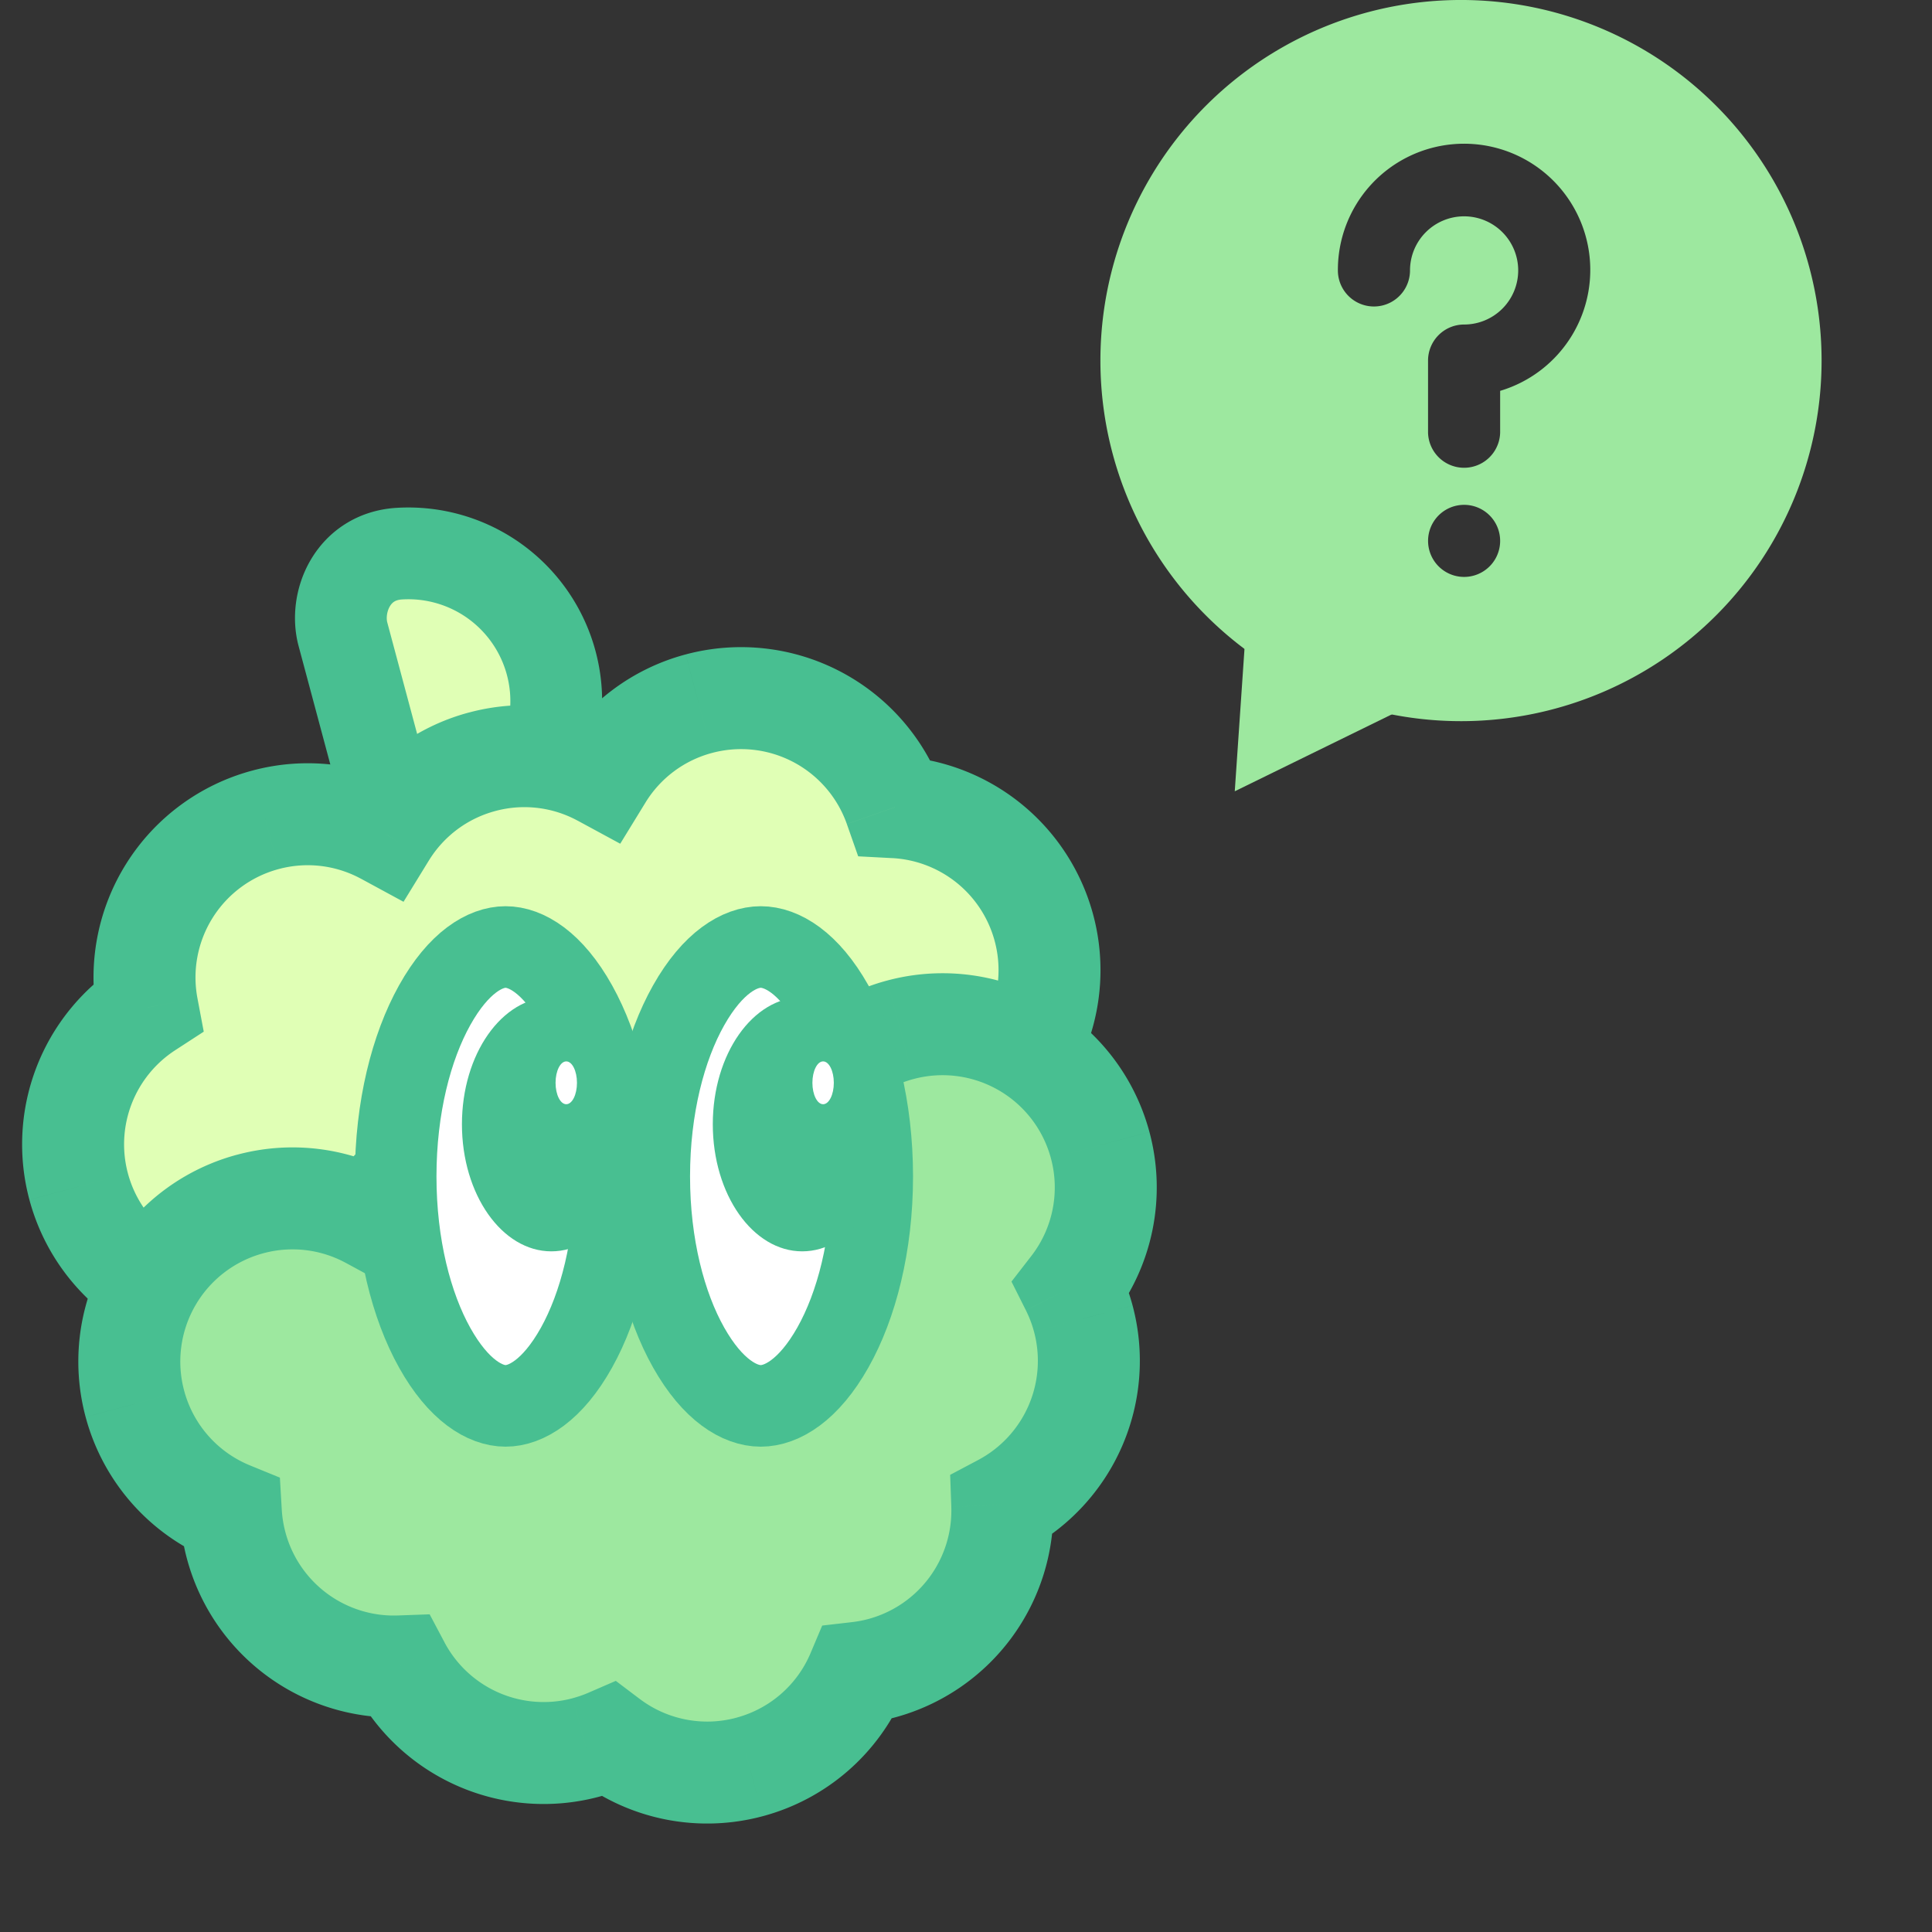<svg width="72" height="72" viewBox="0 0 72 72" fill="none" xmlns="http://www.w3.org/2000/svg">
    <rect x="0" y="0" width="72" height="72" fill="#333333" stroke="none"/>
    <g clip-path="url(#a)">
        <path d="M20.542 24.707a5.512 5.512 0 0 0-5.665-4.074c-1.736.109-2.419 1.803-2.096 3.006l1.573 5.873c.323 1.204 1.76 2.33 3.32 1.556a5.512 5.512 0 0 0 2.868-6.361z" fill="#E0FFB5" stroke="#48BF91" stroke-width="3.42"/>
        <path fill-rule="evenodd" clip-rule="evenodd" d="M33.354 30.083a6.083 6.083 0 0 1 1.252 11.946 6.06 6.06 0 0 1-4.47-.526 6.06 6.06 0 0 1-3.606 2.69 6.06 6.06 0 0 1-4.469-.526 6.06 6.06 0 0 1-3.607 2.69 6.06 6.06 0 0 1-4.468-.526 6.08 6.08 0 1 1-8.496-8.282 6.08 6.08 0 0 1 8.87-6.47 6.06 6.06 0 0 1 3.608-2.69 6.06 6.06 0 0 1 4.468.527 6.08 6.08 0 0 1 10.917 1.167z" fill="#E0FFB5"/>
        <path d="m33.354 30.083-1.794.628.422 1.202 1.272.067.1-1.897zm-3.217 11.42.905-1.67-1.582-.858-.942 1.534 1.619.994zm-8.076 2.164.905-1.67-1.582-.858-.942 1.534 1.62.994zm-8.075 2.164.904-1.67-1.582-.858-.942 1.534 1.62.994zM2.932 44.22l-1.836.492 1.836-.492zm2.557-6.672 1.036 1.593 1.068-.694-.236-1.252-1.868.353zm4.403-6.995L9.4 28.718l.492 1.836zm4.469.526-.905 1.67 1.582.858.942-1.534-1.62-.994zm3.607-2.69.491 1.835-.491-1.835zm4.468.526-.905 1.67 1.583.858.941-1.534-1.619-.994zm3.607-2.69-.491-1.835.491 1.835zM40.74 34.09a7.983 7.983 0 0 0-7.286-5.906l-.2 3.795a4.183 4.183 0 0 1 3.816 3.094l3.67-.983zm-5.643 9.774a7.98 7.98 0 0 0 5.643-9.774l-3.67.983a4.18 4.18 0 0 1-2.956 5.12l.983 3.67zm-5.865-.691a7.96 7.96 0 0 0 5.865.69l-.983-3.67a4.16 4.16 0 0 1-3.072-.362l-1.81 3.342zm-2.21 2.855a7.96 7.96 0 0 0 4.734-3.531l-3.238-1.99a4.16 4.16 0 0 1-2.48 1.85l.984 3.67zm-5.866-.691a7.96 7.96 0 0 0 5.866.69l-.984-3.67a4.16 4.16 0 0 1-3.072-.362l-1.81 3.342zm-2.21 2.855a7.96 7.96 0 0 0 4.734-3.532l-3.238-1.988a4.16 4.16 0 0 1-2.48 1.849l.984 3.67zm-5.865-.691a7.96 7.96 0 0 0 5.865.69l-.984-3.67a4.16 4.16 0 0 1-3.072-.362l-1.81 3.342zm-2.21 2.854a7.96 7.96 0 0 0 4.734-3.53l-3.239-1.99a4.159 4.159 0 0 1-2.48 1.85l.984 3.67zm-9.775-5.643a7.98 7.98 0 0 0 9.774 5.643l-.983-3.67a4.18 4.18 0 0 1-5.12-2.956l-3.67.983zm3.358-8.757a7.983 7.983 0 0 0-3.358 8.757l3.671-.983a4.183 4.183 0 0 1 1.758-4.588l-2.071-3.186zm2.903 1.24a4.18 4.18 0 0 1 3.027-4.807l-.984-3.67A7.981 7.981 0 0 0 3.622 37.9l3.735-.705zm3.027-4.807a4.16 4.16 0 0 1 3.072.362l1.81-3.342a7.96 7.96 0 0 0-5.866-.69l.984 3.67zm7.092-5.835a7.96 7.96 0 0 0-4.734 3.531l3.238 1.99a4.16 4.16 0 0 1 2.48-1.85l-.984-3.67zm5.865.691a7.96 7.96 0 0 0-5.865-.69l.983 3.67a4.159 4.159 0 0 1 3.072.362l1.81-3.342zm2.21-2.855a7.96 7.96 0 0 0-4.734 3.532l3.238 1.988a4.16 4.16 0 0 1 2.48-1.849l-.983-3.67zm9.596 5.064a7.98 7.98 0 0 0-9.595-5.064l.983 3.671a4.18 4.18 0 0 1 5.025 2.65l3.587-1.256z" fill="#48BF91"/>
        <path fill-rule="evenodd" clip-rule="evenodd" d="M41 42.676a6.071 6.071 0 0 1-1.07 5.303 6.083 6.083 0 0 1-2.579 8.105 6.083 6.083 0 0 1-5.391 6.257 6.07 6.07 0 0 1-4.029 3.509 6.07 6.07 0 0 1-5.243-1.024 6.083 6.083 0 0 1-7.798-2.723 6.083 6.083 0 0 1-6.286-5.73 6.08 6.08 0 1 1 5.19-10.978 6.06 6.06 0 0 1 3.608-2.69 6.06 6.06 0 0 1 4.468.526 6.06 6.06 0 0 1 3.607-2.69 6.06 6.06 0 0 1 4.47.526A6.08 6.08 0 0 1 41 42.677z" fill="#9DE89F"/>
        <path d="m39.93 47.979-1.502-1.164-.733.946.537 1.07 1.698-.852zm-2.578 8.105-.89-1.678-1.052.557.043 1.19 1.898-.069zm-5.392 6.257-.217-1.888-1.102.127-.431 1.021 1.75.74zm-9.272 2.485 1.146-1.516-.885-.669-1.017.441.756 1.744zm-7.798-2.723 1.68-.89-.558-1.052-1.19.043.068 1.899zm-6.286-5.73 1.897-.11-.07-1.196-1.108-.453-.719 1.759zm5.19-10.978-.904 1.67 1.582.858.942-1.534-1.62-.994zm8.076-2.164-.904 1.67 1.582.858.942-1.534-1.62-.994zm8.076-2.164-.905 1.67 1.582.858.942-1.533-1.619-.995zm11.486 8.076a7.971 7.971 0 0 0 1.404-6.958l-3.671.983a4.17 4.17 0 0 1-.737 3.647l3.004 2.328zm.775-.495a8 8 0 0 0-.579-1.522l-3.396 1.706c.125.249.228.516.304.8l3.67-.984zm-3.965 9.115a7.983 7.983 0 0 0 3.965-9.115l-3.671.984a4.183 4.183 0 0 1-2.075 4.774l1.78 3.357zm-2.79-1.61a4.183 4.183 0 0 1-3.096 4.184l.983 3.67a7.983 7.983 0 0 0 5.911-7.991l-3.797.137zm-3.096 4.184a4.23 4.23 0 0 1-.613.116l.433 3.776a8.027 8.027 0 0 0 1.163-.222l-.983-3.67zm-3.933 7.348a7.97 7.97 0 0 0 5.287-4.604l-3.5-1.48a4.17 4.17 0 0 1-2.77 2.413l.983 3.671zm-6.88-1.344a7.97 7.97 0 0 0 6.88 1.344l-.983-3.67a4.17 4.17 0 0 1-3.606-.706l-2.291 3.032zm.784.617c.386-.103.76-.234 1.117-.39l-1.512-3.486c-.187.081-.384.15-.589.205l.984 3.671zm-9.115-3.965a7.983 7.983 0 0 0 9.115 3.965l-.984-3.67a4.183 4.183 0 0 1-4.774-2.075l-3.357 1.78zM6.967 58.09a7.983 7.983 0 0 0 7.992 5.912l-.137-3.798a4.182 4.182 0 0 1-4.184-3.097l-3.67.983zm-.26-1.607c.032.535.117 1.073.26 1.608l3.671-.984a4.21 4.21 0 0 1-.137-.845l-3.794.221zm-3.516-3.676a7.971 7.971 0 0 0 4.695 5.325l1.437-3.518a4.17 4.17 0 0 1-2.461-2.79l-3.67.983zm5.643-9.774a7.98 7.98 0 0 0-5.643 9.774l3.671-.983a4.18 4.18 0 0 1 2.956-5.12l-.984-3.67zm5.866.691a7.96 7.96 0 0 0-5.866-.69l.984 3.67a4.16 4.16 0 0 1 3.072.362l1.81-3.342zm2.21-2.855a7.96 7.96 0 0 0-4.734 3.531l3.238 1.99a4.16 4.16 0 0 1 2.48-1.85l-.984-3.67zm5.866.691a7.96 7.96 0 0 0-5.866-.69l.984 3.67a4.16 4.16 0 0 1 3.072.362l1.81-3.342zm2.21-2.855a7.96 7.96 0 0 0-4.735 3.532l3.239 1.988a4.159 4.159 0 0 1 2.48-1.849l-.984-3.67zm5.865.691a7.96 7.96 0 0 0-5.865-.69l.983 3.67a4.16 4.16 0 0 1 3.072.362l1.81-3.342zm2.21-2.854a7.96 7.96 0 0 0-4.734 3.53l3.238 1.99a4.16 4.16 0 0 1 2.48-1.85l-.984-3.67zm9.775 5.643a7.98 7.98 0 0 0-9.775-5.643l.984 3.67a4.18 4.18 0 0 1 5.12 2.956l3.67-.983z" fill="#48BF91"/>
        <path d="M22.936 43.842c0 2.572-.584 4.825-1.452 6.381-.896 1.607-1.892 2.17-2.643 2.17-.75 0-1.747-.563-2.643-2.17-.868-1.556-1.452-3.81-1.452-6.38 0-2.572.584-4.825 1.452-6.381.896-1.607 1.892-2.17 2.643-2.17.751 0 1.747.563 2.643 2.17.868 1.556 1.452 3.809 1.452 6.38z" fill="#fff" stroke="#48BF91" stroke-width="3.04"/>
        <ellipse cx="20.547" cy="41.898" rx="3.332" ry="4.736" fill="#48BF91"/>
        <path d="M32.506 43.842c0 2.57-.59 4.82-1.467 6.375-.903 1.602-1.913 2.176-2.688 2.176-.775 0-1.786-.574-2.688-2.176-.877-1.555-1.467-3.806-1.467-6.375s.59-4.82 1.466-6.374c.903-1.603 1.914-2.176 2.689-2.176.775 0 1.785.573 2.688 2.176.877 1.555 1.467 3.805 1.467 6.374z" fill="#fff" stroke="#48BF91" stroke-width="3.04"/>
        <ellipse cx="29.896" cy="41.898" rx="3.332" ry="4.736" fill="#48BF91"/>
        <ellipse cx="30.675" cy="40.353" rx=".399" ry=".798" fill="#fff"/>
        <ellipse cx="21.103" cy="40.353" rx=".399" ry=".798" fill="#fff"/>
        <path d="M54.563 0a13.438 13.438 0 1 0 0 26.875 13.438 13.438 0 0 0 0-26.875zm0 21.5a1.343 1.343 0 1 1 0-2.686 1.343 1.343 0 0 1 0 2.686zm1.343-6.934v1.559a1.344 1.344 0 0 1-2.687 0v-2.688a1.344 1.344 0 0 1 1.343-1.343 2.016 2.016 0 1 0-2.015-2.016 1.344 1.344 0 0 1-2.688 0 4.703 4.703 0 1 1 6.047 4.488z" fill="#9DE89F"/>
        <path d="m46.016 29.489.492-7.205 5.993 4.029-6.485 3.176z" fill="#9DE89F"/>
    </g>
    <defs>
        <clipPath id="a">
            <path fill="#fff" d="M0 0h72v72H0z"/>
        </clipPath>
    </defs>
</svg>
